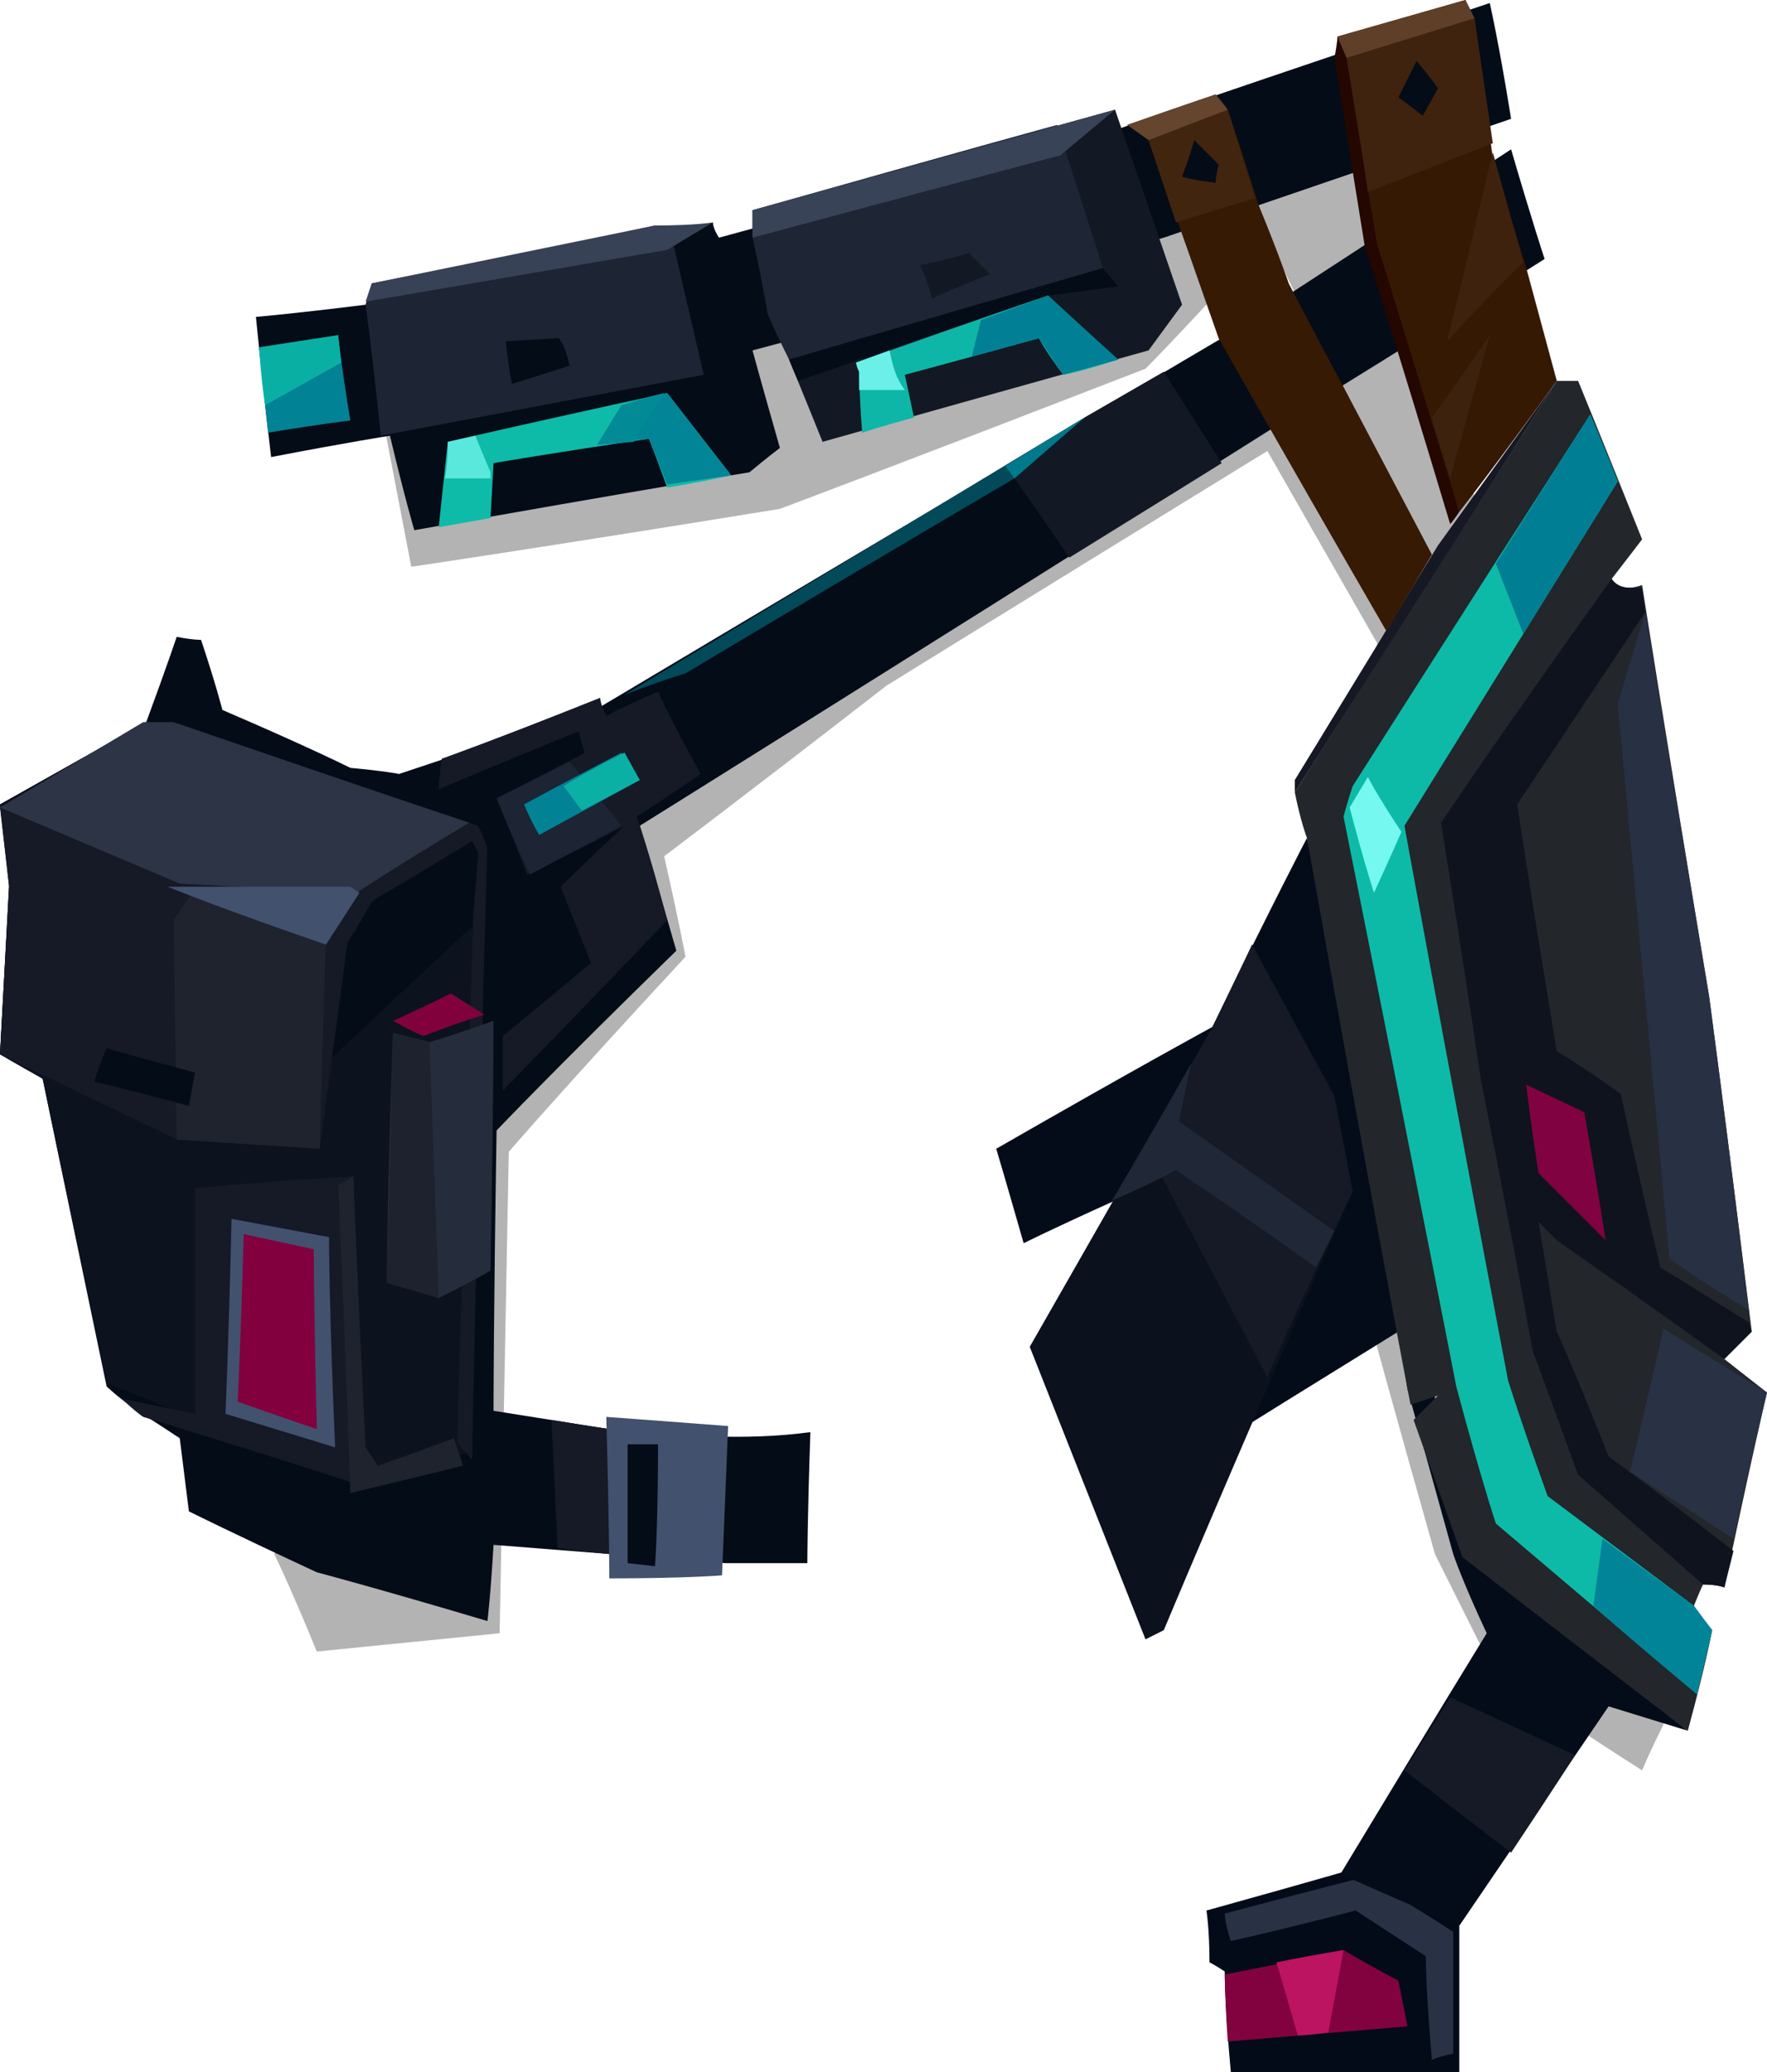<?xml version="1.0" encoding="UTF-8" standalone="no"?>
<svg
   width="580"
   height="680"
   viewBox="0 0 580 680"
   version="1.1"
   id="svg79"
   sodipodi:docname="cb-layer-1076.svg"
   xmlns:inkscape="http://www.inkscape.org/namespaces/inkscape"
   xmlns:sodipodi="http://sodipodi.sourceforge.net/DTD/sodipodi-0.dtd"
   xmlns="http://www.w3.org/2000/svg"
   xmlns:svg="http://www.w3.org/2000/svg">
  <sodipodi:namedview
     id="namedview81"
     pagecolor="#ffffff"
     bordercolor="#666666"
     borderopacity="1.0"
     inkscape:pageshadow="2"
     inkscape:pageopacity="0.0"
     inkscape:pagecheckerboard="0" />
  <defs
     id="defs2" />
  <g
     id="id-91402">
    <path
       d="m 546,566 c -5,10 -7,15 -7,15 -11,-7 -17,-11 -17,-11 -24,-20 -36,-30 -36,-30 -10,-20 -15,-30 -15,-30 -13,-46 -19,-68 -19,-68 0,-154 0,-231 0,-231 -24,-42 -36,-63 -36,-63 -83,51 -125,77 -125,77 -49,38 -73,56 -73,56 5,22 7,33 7,33 -39,42 -58,64 -58,64 -2,106 -3,158 -3,158 l -60,6 C 95,520 90,510 90,510 169,348 208,266 208,266 361,172 438,124 438,124 424,93 416,78 416,78 c -26,29 -40,43 -40,43 -80,31 -120,46 -120,46 -80,13 -121,19 -121,19 -6,-31 -9,-47 -9,-47 C 344,81 453,52 453,52 l 33,118 c 40,264 60,396 60,396 z"
       fill="#000000"
       fill-opacity="0.3"
       id="id-91403" />
    <path
       d="M 160,532 C 123,521 104,516 104,516 76,503 62,496 62,496 60,480 59,472 59,472 50,466 45,463 45,463 38,458 35,455 35,455 21,388 14,354 14,354 5,349 0,346 0,346 2,309 3,290 3,290 1,273 0,264 0,264 c 32,-18 48,-27 48,-27 7,-19 10,-28 10,-28 5,1 8,1 8,1 5,15 7,23 7,23 28,12 42,19 42,19 11,1 16,2 16,2 l 66,-22 c 136,-81 204,-121 204,-121 63,-41 95,-62 95,-62 7,24 11,36 11,36 -60,38 -90,56 -90,56 -138,87 -207,130 -207,130 8,27 12,41 12,41 -40,39 -59,59 -59,59 -1,61 -1,92 -1,92 25,4 38,6 38,6 22,2 44,4 66,1 -1,29 -1,43 -1,43 -18,0 -27,0 -27,0 l -76,-6 c -1,17 -2,25 -2,25 z"
       fill="#040c17"
       id="id-91404" />
    <path
       d="m 183,508 -2,-42 c 12,2 19,3 19,3 v 41 c -11,-1 -17,-2 -17,-2 z"
       fill="#161926"
       id="id-91405" />
    <path
       d="m 199,465 c 1,35 1,53 1,53 25,0 37,-1 37,-1 l 2,-49 c -26,-2 -40,-3 -40,-3 z"
       fill="#42516e"
       id="id-91406" />
    <path
       d="m 206,474 c 7,0 10,0 10,0 0,27 -1,40 -1,40 l -9,-1 c 0,-26 0,-39 0,-39 z"
       fill="#040c17"
       id="id-91407" />
    <path
       d="M 153,477 116,486 35,454 14,354 0,346 3,291 0,264 c 32,-18 48,-27 48,-27 l 108,36 c -2,136 -3,204 -3,204 z"
       fill="#0c121e"
       id="id-91408" />
    <path
       d="m 40,459 c 4,4 7,6 7,6 49,15 73,23 73,23 -3,-68 -4,-102 -4,-102 -34,2 -52,4 -52,4 v 74 z"
       fill="#161926"
       id="id-91409" />
    <path
       d="m 74,464 36,11 c -2,-46 -2,-69 -2,-69 l -32,-6 c -1,43 -2,64 -2,64 z"
       fill="#42516e"
       id="id-91410" />
    <path
       d="m 78,460 c 17,6 26,9 26,9 -1,-39 -1,-59 -1,-59 l -23,-5 c -1,37 -2,55 -2,55 z"
       fill="#81003d"
       id="id-91411" />
    <path
       d="m 115,490 c 25,-6 37,-9 37,-9 -2,-6 -3,-9 -3,-9 -16,6 -25,9 -25,9 l -4,-6 c -3,-60 -4,-89 -4,-89 l -5,3 c 3,68 4,101 4,101 z"
       fill="#1f232e"
       id="id-91412" />
    <path
       d="m 155,479 c -4,-4 -5,-6 -5,-6 4,-130 6,-194 6,-194 -1,-2 -1,-3 -1,-3 -21,13 -32,19 -32,19 -6,10 -9,14 -9,14 -6,45 -9,68 -9,68 L 58,374 0,346 3,291 0,265 c 32,-19 48,-28 48,-28 6,0 8,0 8,0 68,23 101,34 101,34 l 3,7 c -4,134 -5,201 -5,201 z"
       fill="#161926"
       id="id-91413" />
    <path
       d="m 58,374 c 31,2 47,3 47,3 1,-45 2,-68 2,-68 C 78,298 63,293 63,293 l -6,9 z"
       fill="#1f232e"
       id="id-91414" />
    <path
       d="m 35,344 c -3,7 -4,11 -4,11 21,5 31,8 31,8 l 2,-11 c -19,-5 -29,-8 -29,-8 z"
       fill="#040c17"
       id="id-91415" />
    <path
       d="m 154,270 c -25,15 -37,23 -37,23 L 59,290 0,265 47,237 h 10 c 64,22 97,33 97,33 z"
       fill="#2c3445"
       id="id-91416" />
    <path
       d="m 109,347 c 31,-29 46,-43 46,-43 l 2,-24 -2,-4 -33,20 -8,14 c -3,25 -5,37 -5,37 z"
       fill="#040c17"
       id="id-91417" />
    <path
       d="m 127,421 c 11,3 17,5 17,5 12,-6 17,-9 17,-9 1,-54 1,-82 1,-82 -14,5 -21,7 -21,7 l -12,-3 c -2,54 -2,82 -2,82 z"
       fill="#252c3b"
       id="id-91418" />
    <path
       d="m 55,291 c 40,0 60,0 60,0 l 3,2 -11,17 C 72,298 55,291 55,291 Z"
       fill="#42516e"
       id="id-91419" />
    <path
       d="m 129,335 c 7,4 10,5 10,5 13,-5 20,-7 20,-7 l -11,-7 c -12,6 -19,9 -19,9 z"
       fill="#81013d"
       id="id-91420" />
    <path
       d="m 165,340 c 0,12 0,18 0,18 36,-37 54,-56 54,-56 -6,-23 -10,-34 -10,-34 14,-9 21,-14 21,-14 -10,-18 -14,-27 -14,-27 -12,5 -17,8 -17,8 -2,-4 -2,-6 -2,-6 -35,14 -52,20 -52,20 -1,7 -1,10 -1,10 31,-13 46,-19 46,-19 1,5 2,7 2,7 -19,10 -29,15 -29,15 7,17 10,25 10,25 21,-10 32,-16 32,-16 -14,13 -21,20 -21,20 l 10,25 c -19,16 -29,24 -29,24 z"
       fill="#161926"
       id="id-91421" />
    <path
       d="m 187,250 -24,12 c 7,17 11,25 11,25 l 30,-16 z"
       fill="#1d2434"
       id="id-91422" />
    <path
       d="m 172,264 c 3,7 5,10 5,10 22,-12 33,-18 33,-18 l -6,-9 c -21,11 -32,17 -32,17 z"
       fill="#028295"
       id="id-91423" />
    <path
       d="m 185,258 6,8 19,-10 -5,-9 c -14,7 -20,11 -20,11 z"
       fill="#0bb0a4"
       id="id-91424" />
    <path
       d="m 205,228 c 13,-5 20,-7 20,-7 72,-43 108,-64 108,-64 l 23,-20 c -101,61 -151,91 -151,91 z"
       fill="#02495a"
       id="id-91425" />
    <path
       d="m 333,157 c 12,17 18,26 18,26 34,-21 50,-31 50,-31 l -19,-30 -26,15 z"
       fill="#131924"
       id="id-91426" />
    <path
       d="m 84,104 c 3,30 5,46 5,46 26,-5 39,-7 39,-7 5,21 8,31 8,31 73,-13 110,-19 110,-19 6,-5 10,-8 10,-8 -6,-21 -9,-32 -9,-32 C 337,91 382,78 382,78 458,52 496,39 496,39 492,14 489,1 489,1 408,28 368,42 368,42 280,66 236,78 236,78 c -2,-3 -2,-5 -2,-5 l -114,27 c -24,3 -36,4 -36,4 z"
       fill="#040c17"
       id="id-91427" />
    <polygon
       points="129,339 141,342 144,426 127,421 "
       fill="#1e222e"
       id="id-91428" />
    <path
       d="m 215,74 c 4,4 6,6 6,6 l 10,43 -106,20 c -3,-29 -5,-43 -5,-43 1,-4 2,-6 2,-7 v 0 0 c 62,-12 93,-19 93,-19 z m -32,37 -17,1 c 1,9 2,14 2,14 13,-4 19,-6 19,-6 -1,-4 -2,-7 -3,-8 v 0 c 0,-1 -1,-1 -1,-1 z"
       fill="#1d2434"
       id="id-91429" />
    <path
       d="m 122,93 93,-19 c 13,0 19,-1 19,-1 -10,6 -15,9 -15,9 l -99,17 z"
       fill="#384256"
       id="id-91430" />
    <path
       d="m 257,113 c 9,22 13,32 13,32 71,-20 107,-30 107,-30 l 11,-15 -22,-64 -119,33 5,34 c 3,7 5,10 5,10 z"
       fill="#131924"
       id="id-91431" />
    <path
       d="m 347,41 15,47 c -69,20 -103,30 -103,30 -5,-10 -7,-15 -7,-15 -3,-17 -5,-25 -5,-25 0,-6 0,-9 0,-9 v 0 0 C 314,50 347,41 347,41 Z m -29,42 v 0 c 0,0 -6,2 -16,4 0,0 2,4 4,11 0,0 6,-3 19,-8 v 0 z"
       fill="#1e2535"
       id="path33" />
    <path
       d="M 247,78 C 314,60 348,51 348,51 L 366,36 247,69 c 0,6 0,9 0,9 z"
       fill="#384357"
       id="id-91433" />
    <path
       d="m 259,118 c 2,5 3,7 3,7 55,-19 82,-28 82,-28 l 23,-3 -5,-6 c -69,20 -103,30 -103,30 z"
       fill="#040c17"
       id="id-91434" />
    <path
       d="m 283,142 c -1,-13 -1,-20 -1,-20 l -1,-3 c 42,-15 63,-22 63,-22 15,14 23,21 23,21 -12,4 -18,5 -18,5 -6,-8 -8,-12 -8,-12 -29,8 -44,12 -44,12 l 3,14 c -11,3 -17,5 -17,5 z"
       fill="#0eb6a7"
       id="id-91435" />
    <path
       d="m 319,117 3,-12 22,-8 23,21 -18,5 -8,-12 c -15,4 -22,6 -22,6 z"
       fill="#017f95"
       id="id-91436" />
    <path
       d="m 297,128 h -15 v -6 c -1,-2 -1,-3 -1,-3 l 11,-4 c 1,5 2,9 5,13 z"
       fill="#6af0e8"
       id="id-91437" />
    <path
       d="m 144,173 c 2,-19 3,-28 3,-28 48,-11 72,-16 72,-16 14,18 21,27 21,27 -14,3 -21,4 -21,4 -4,-11 -6,-16 -6,-16 -34,5 -51,8 -51,8 l -1,18 c -11,2 -17,3 -17,3 z"
       fill="#0dbba8"
       id="id-91438" />
    <path
       d="m 146,157 c 10,0 15,0 15,0 0,-1 0,-2 0,-2 l -5,-12 -9,2 c 0,8 -1,12 -1,12 z"
       fill="#5ae8dc"
       id="id-91439" />
    <path
       d="m 196,146 8,-13 15,-4 21,27 -21,3 -6,-15 c -11,1 -17,2 -17,2 z"
       fill="#028597"
       id="id-91440" />
    <path
       d="m 196,146 8,-13 c 9,-3 14,-4 14,-4 l -10,16 z"
       fill="#038a97"
       id="id-91441" />
    <path
       d="m 88,142 c 18,-3 27,-4 27,-4 -3,-18 -4,-28 -4,-28 l -26,4 c 2,19 3,28 3,28 z"
       fill="#028295"
       id="id-91442" />
    <path
       d="m 87,133 25,-14 -1,-9 -26,4 c 1,13 2,19 2,19 z"
       fill="#0aafa4"
       id="id-91443" />
    <path
       d="m 333,157 -3,-4 26,-16 c -15,13 -23,20 -23,20 z"
       fill="#00798d"
       id="id-91444" />
    <g
       transform="translate(327)"
       id="id-91445">
      <path
         d="m 152,680 c -50,0 -75,0 -75,0 -2,-22 -2,-33 -2,-33 -3,-2 -5,-3 -5,-3 0,-11 -1,-17 -1,-17 36,-10 53,-15 53,-15 l 30,20 z"
         fill="#030b19"
         id="id-91446" />
      <path
         d="m 77,637 c -2,-6 -2,-9 -2,-9 30,-8 46,-12 46,-12 20,12 29,18 29,18 0,27 0,40 0,40 -5,1 -7,2 -7,2 -2,-23 -2,-34 -2,-34 l -23,-15 c -27,7 -41,10 -41,10 z"
         fill="#293145"
         id="id-91447" />
      <path
         d="m 75,648 c 26,-5 39,-8 39,-8 12,7 18,10 18,10 2,10 3,15 3,15 l -59,5 c -1,-15 -1,-22 -1,-22 z"
         fill="#81023f"
         id="id-91448" />
      <path
         d="m 99,668 -7,-24 c 15,-3 22,-4 22,-4 l -5,27 c -7,1 -10,1 -10,1 z"
         fill="#bc1461"
         id="id-91449" />
      <path
         d="m 113,615 c 32,-53 48,-79 48,-79 -8,-17 -11,-26 -11,-26 -10,-36 -15,-54 -15,-54 -2,-13 -3,-19 -3,-19 C 98,458 82,468 82,468 53,419 39,394 39,394 19,403 9,408 9,408 3,387 0,377 0,377 c 47,-27 71,-40 71,-40 20,-41 31,-62 31,-62 36,158 54,236 54,236 47,38 71,57 71,57 l -26,-8 -49,72 c -26,-11 -39,-17 -39,-17 z"
         fill="#040c19"
         id="id-91450" />
      <path
         d="m 134,581 c 23,18 35,27 35,27 14,-21 21,-32 21,-32 l -41,-19 c -10,16 -15,24 -15,24 z"
         fill="#161926"
         id="id-91451" />
      <path
         d="m 153,511 c 49,38 74,57 74,57 6,-22 8,-33 8,-33 -4,-5 -6,-8 -6,-8 2,-5 3,-7 3,-7 5,0 7,1 7,1 9,-43 14,-64 14,-64 -9,-7 -14,-11 -14,-11 6,-6 9,-9 9,-9 -9,-73 -14,-110 -14,-110 -15,-90 -22,-135 -22,-135 -3,1 -7,2 -10,-2 7,-9 10,-13 10,-13 -14,-35 -21,-52 -21,-52 -4,0 -7,0 -7,0 L 98,260 c 2,10 4,15 4,15 22,124 34,186 34,186 6,-2 9,-3 9,-3 l -8,8 z"
         fill="#23262b"
         id="id-91452" />
      <path
         d="m 11,442 c 40,-70 60,-105 60,-105 9,-18 13,-27 13,-27 18,33 27,49 27,49 4,21 6,32 6,32 -42,96 -62,144 -62,144 l -6,3 z"
         fill="#0b111d"
         id="id-91453" />
      <path
         d="m 89,452 -40,-76 22,-39 13,-27 27,50 6,31 c -19,40 -28,61 -28,61 z"
         fill="#161926"
         id="id-91454" />
      <path
         d="m 38,394 c 14,-6 21,-10 21,-10 31,21 46,32 46,32 4,-8 6,-12 6,-12 C 77,380 60,368 60,368 l 4,-19 c -17,30 -26,45 -26,45 z"
         fill="#202737"
         id="id-91455" />
      <path
         d="m 202,190 c -38,53 -56,80 -56,80 9,56 13,84 13,84 12,60 17,89 17,89 l 15,41 41,36 c 5,0 7,1 7,1 2,-8 3,-12 3,-12 -27,-21 -41,-31 -41,-31 -11,-28 -17,-41 -17,-41 -4,-24 -6,-36 -6,-36 l 6,6 c 37,26 55,39 55,39 6,-6 9,-9 9,-9 -1,-2 -1,-3 -1,-3 -19,-12 -29,-18 -29,-18 -9,-38 -13,-57 -13,-57 -14,-10 -21,-14 -21,-14 -9,-54 -13,-81 -13,-81 l 42,-63 -1,-8 c -5,0 -8,0 -10,-3 z"
         fill="#0f131e"
         id="id-91456" />
      <path
         d="m 195,136 c -52,81 -78,122 -78,122 -2,6 -3,10 -3,10 25,125 37,187 37,187 8,30 13,45 13,45 l 66,56 5,-21 c -4,-5 -6,-8 -6,-8 -32,-24 -48,-36 -48,-36 -9,-25 -13,-38 -13,-38 C 145,332 134,271 134,271 l 70,-113 c -6,-15 -9,-22 -9,-22 z"
         fill="#0dbaa7"
         id="id-91457" />
      <path
         d="m 164,185 9,23 31,-50 -9,-22 c -21,33 -31,49 -31,49 z"
         fill="#007e94"
         id="id-91458" />
      <path
         d="m 124,293 c 6,-13 9,-20 9,-20 -8,-12 -11,-18 -11,-18 l -6,10 c 5,19 8,28 8,28 z"
         fill="#74f8ef"
         id="id-91459" />
      <path
         d="m 200,407 c -14,-14 -22,-22 -22,-22 -3,-19 -4,-29 -4,-29 l 19,9 c 5,28 7,42 7,42 z"
         fill="#810241"
         id="id-91460" />
      <path
         d="m 253,457 c -23,-14 -34,-21 -34,-21 -7,31 -11,47 -11,47 l 34,22 c 7,-32 11,-48 11,-48 z"
         fill="#293145"
         id="id-91461" />
      <path
         d="m 247,430 c -18,-11 -26,-17 -26,-17 l -17,-182 9,-30 21,126 c 9,68 13,103 13,103 z"
         fill="#283044"
         id="id-91462" />
      <path
         d="m 196,527 3,-22 30,22 6,8 -5,21 c -23,-19 -34,-29 -34,-29 z"
         fill="#028498"
         id="id-91463" />
      <path
         d="m 98,260 c 0,-3 0,-4 0,-4 l 47,-77 39,-54 C 127,215 98,260 98,260 Z"
         fill="#161924"
         id="id-91464" />
      <path
         d="M 128,207 C 91,143 73,111 73,111 58,68 50,46 50,46 46,43 43,41 43,41 63,34 72,31 72,31 c 3,3 4,5 4,5 7,21 10,31 10,31 7,17 10,26 10,26 12,23 18,34 18,34 l 29,55 c -10,17 -15,25 -15,25 z"
         fill="#361a03"
         id="id-91465" />
      <path
         d="m 152,168 c -2,3 -3,4 -3,4 C 131,112 121,81 121,81 L 111,19 c 1,-5 1,-7 1,-7 l 4,7 c 24,100 36,149 36,149 z"
         fill="#230700"
         id="id-91466" />
      <path
         d="M 152,168 C 134,109 125,80 125,80 118,39 115,19 115,19 c -2,-5 -3,-7 -3,-7 28,-8 42,-12 42,-12 2,4 3,6 3,6 4,31 6,46 6,46 l 11,36 10,37 c -21,29 -32,43 -32,43 z"
         fill="#351903"
         id="id-91467" />
      <path
         d="m 143,137 c 13,-18 19,-27 19,-27 l -13,47 c -4,-13 -6,-20 -6,-20 z"
         fill="#3d220d"
         id="id-91468" />
      <path
         d="m 148,112 c 10,-41 15,-62 15,-62 l 10,36 c -17,17 -25,26 -25,26 z"
         fill="#3e220d"
         id="id-91469" />
      <path
         d="M 122,63 163,47 157,6 115,19 c 5,29 7,44 7,44 z"
         fill="#3f230e"
         id="id-91470" />
      <polygon
         points="154,0 157,6 115,19 112,12 "
         fill="#5f3f28"
         id="id-91471" />
      <path
         d="m 132,32 c 4,-8 6,-12 6,-12 5,6 7,9 7,9 l -5,9 c -5,-4 -8,-6 -8,-6 z"
         fill="#040c17"
         id="id-91472" />
      <path
         d="M 59,73 85,65 76,36 50,46 c 6,18 9,27 9,27 z"
         fill="#41250f"
         id="id-91473" />
      <path
         d="M 72,60 C 64,59 61,58 61,58 64,50 65,46 65,46 l 8,8 c -1,4 -1,6 -1,6 z"
         fill="#040c17"
         id="id-91474" />
      <polygon
         points="72,31 43,41 50,46 76,36 "
         fill="#65452e"
         id="id-91475" />
    </g>
  </g>
</svg>
